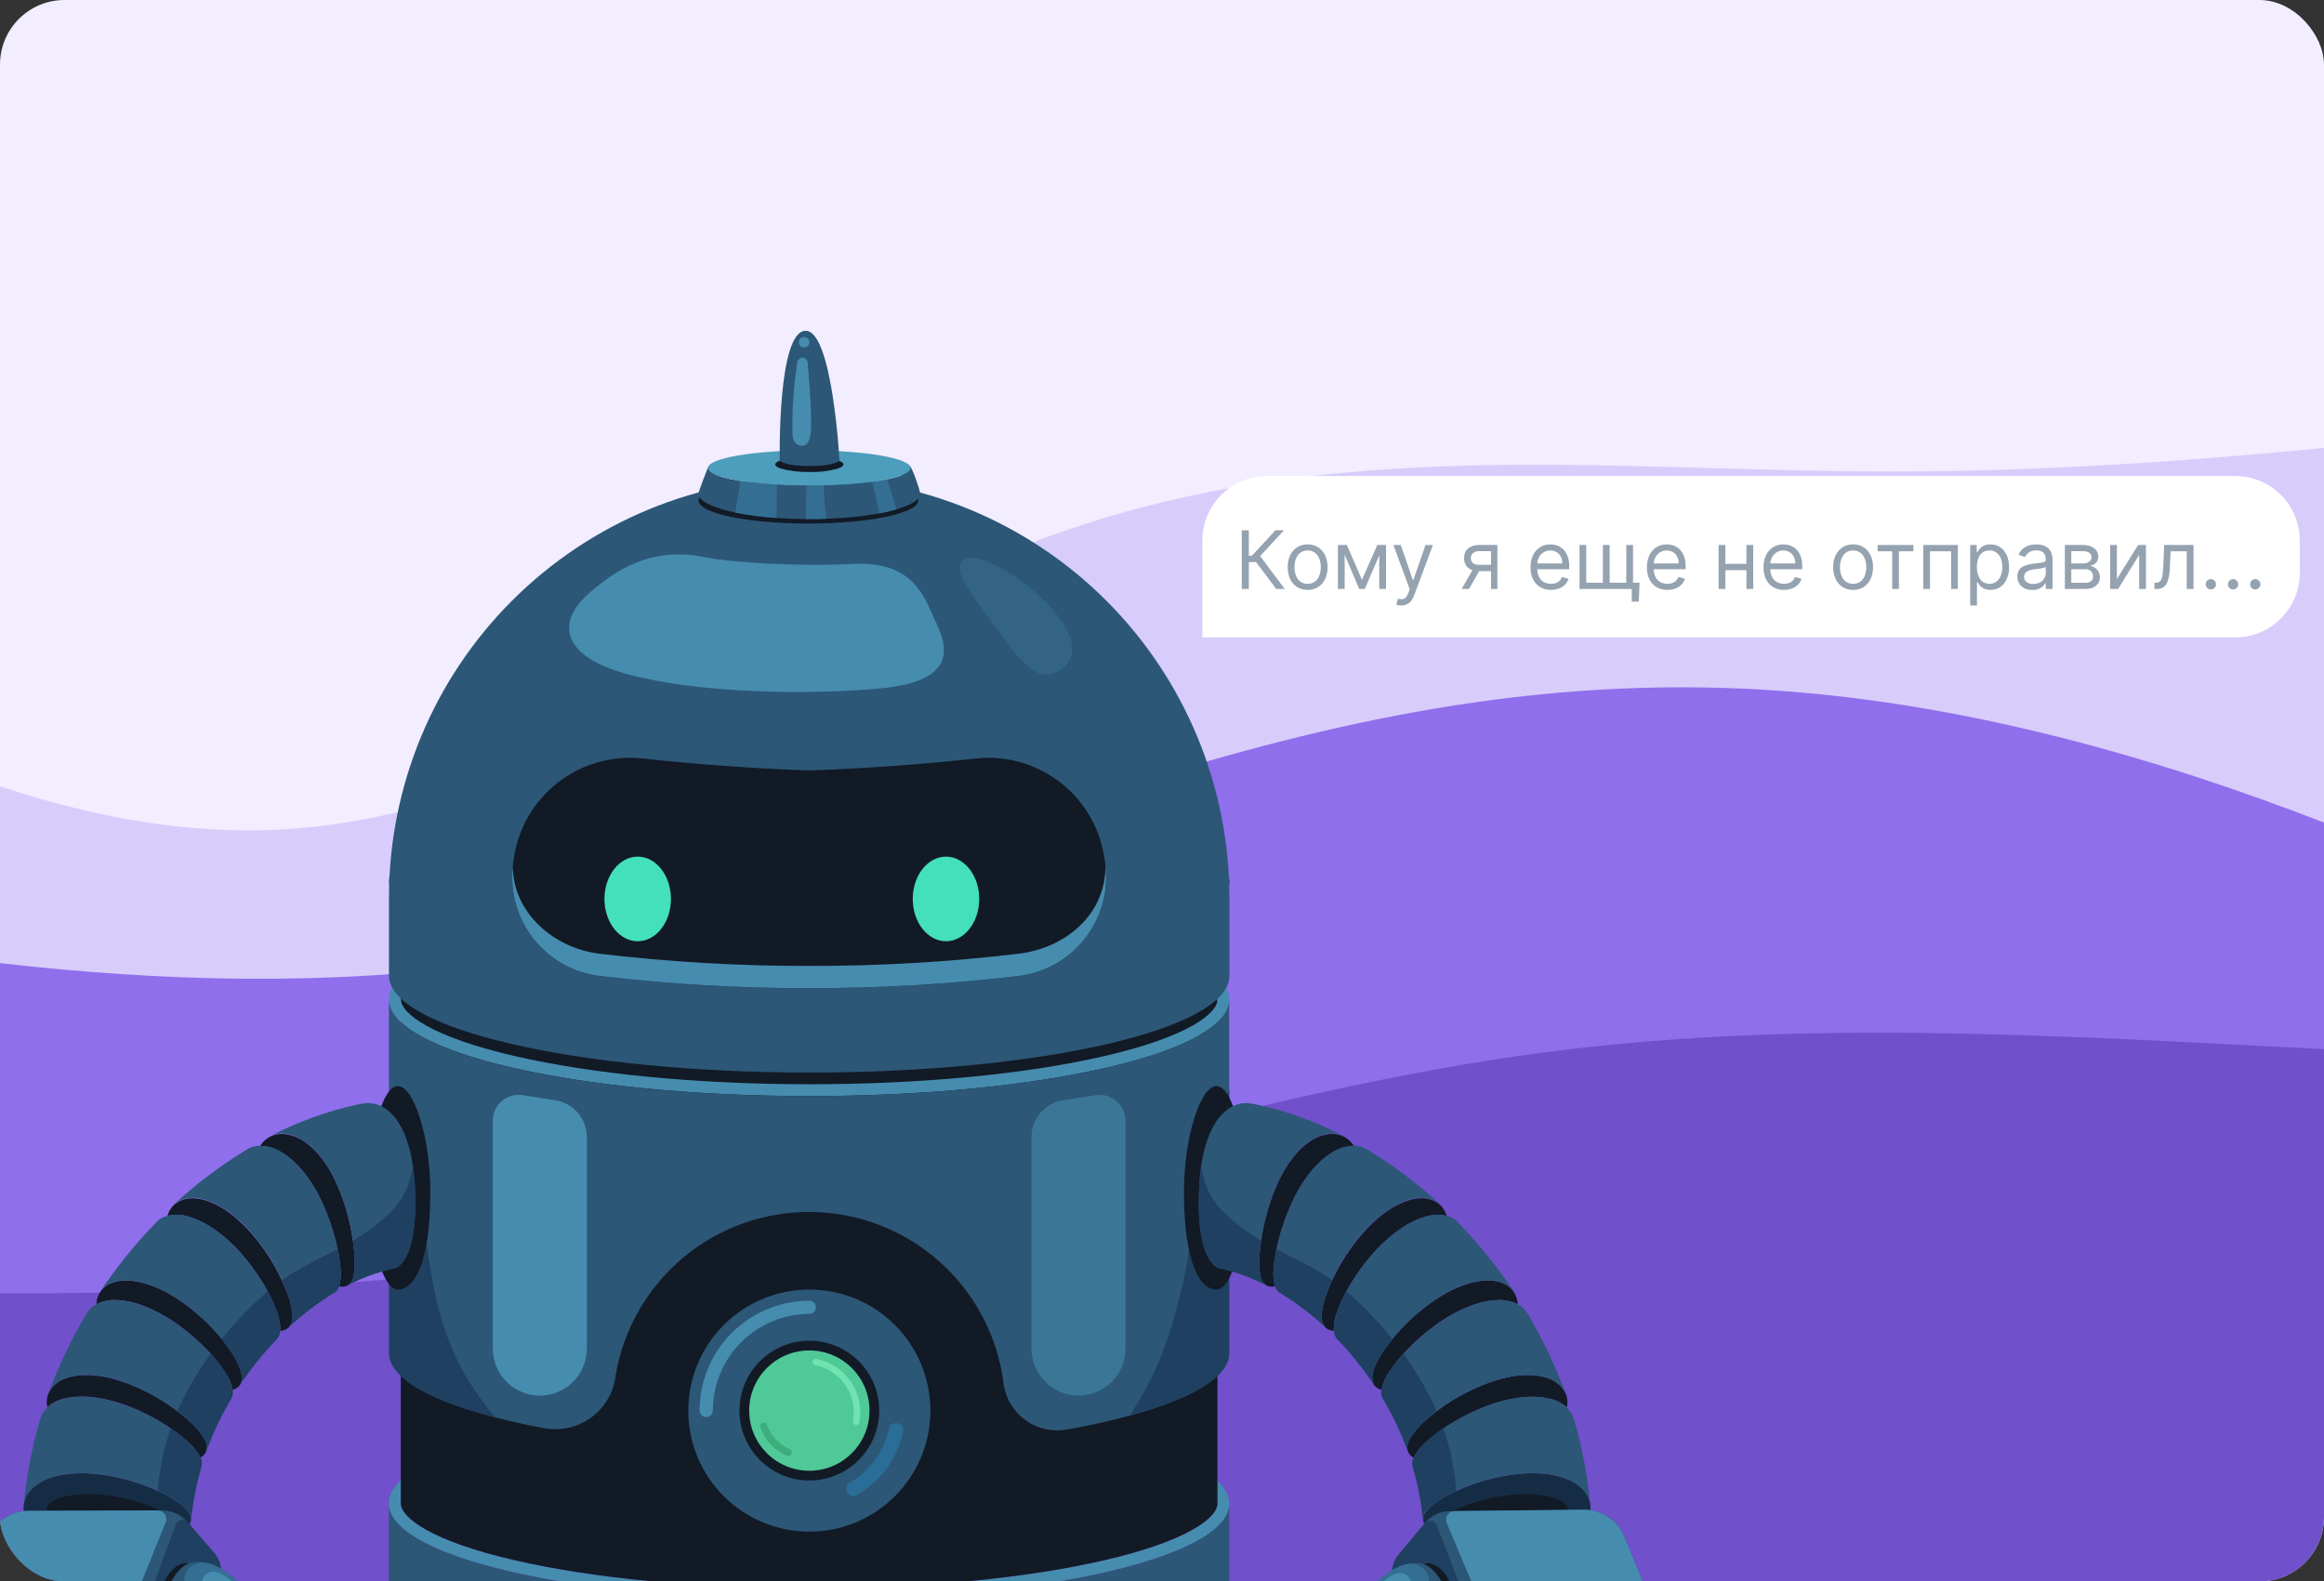 <svg width="288" height="196" viewBox="0 0 288 196" fill="none" xmlns="http://www.w3.org/2000/svg">
<rect x="0" y="0" width="288" height="196" fill="#333333" stroke="none"/>
<g clip-path="url(#clip0)">
<rect width="288" height="196" rx="8" fill="#F2EDFF"/>
<path fill-rule="evenodd" clip-rule="evenodd" d="M-64 62.667L-47.417 73.222C-30.833 83.778 2.333 104.889 35.5 102.778C68.667 100.667 101.833 75.333 135 64.778C168.167 54.222 201.333 58.444 234.5 58.444C267.667 58.444 300.833 54.222 317.417 52.111L334 50V126H317.417C300.833 126 267.667 126 234.5 126C201.333 126 168.167 126 135 126C101.833 126 68.667 126 35.5 126C2.333 126 -30.833 126 -47.417 126H-64V62.667Z" fill="#D8CCFB"/>
<path fill-rule="evenodd" clip-rule="evenodd" d="M-50.294 122.629L-44.577 112.593C-10.682 118.129 29.987 126.572 75.66 116.909C121.333 107.246 165.491 80.292 224.643 85.96C272.846 90.579 318.021 114.847 341.582 127.196L365.154 139.811L366.119 162.719L343.12 163.688C320.12 164.657 274.122 166.595 228.123 168.534C182.124 170.472 136.126 172.41 90.127 174.349C44.128 176.287 -1.871 178.225 -24.87 179.194L-47.869 180.164L-50.294 122.629Z" fill="#8F6FEC"/>
<path fill-rule="evenodd" clip-rule="evenodd" d="M-22 160.319H-4.25C13.5 160.319 49 160.319 84.5 154.038C120 147.758 155.5 135.198 191 130.488C226.5 125.778 262 128.918 297.5 130.488C333 132.058 368.5 132.058 386.25 132.058H404V198H386.25C368.5 198 333 198 297.5 198C262 198 226.5 198 191 198C155.5 198 120 198 84.5 198C49 198 13.5 198 -4.25 198H-22V160.319Z" fill="#7050CB"/>
<path d="M137.127 194.825C127.7 197 114.658 198.347 100.246 198.343C85.834 198.338 72.797 196.963 63.369 194.797C53.942 192.631 48.194 189.628 48.194 186.317V206.726C48.194 213.358 71.5 218.743 100.26 218.752C129.02 218.761 152.335 213.39 152.339 206.758V186.35C152.326 189.661 146.518 192.65 137.127 194.825Z" fill="#2C5777"/>
<path d="M150.859 183.512V186.35C150.859 188.106 147.18 191.008 136.745 193.404C127.015 195.643 114.056 196.876 100.255 196.871C86.454 196.867 73.491 195.625 63.765 193.381C53.431 190.994 49.716 188.12 49.656 186.363C49.656 186.363 49.656 186.331 49.656 186.317C49.656 186.304 49.656 186.29 49.656 186.271V183.475C48.695 184.395 48.184 185.315 48.184 186.317C48.184 187.32 48.695 188.249 49.656 189.159C53.795 193.073 66.211 196.237 82.362 197.607C87.94 198.067 93.969 198.338 100.25 198.343C106.532 198.347 112.566 198.09 118.144 197.621C134.322 196.241 146.743 193.1 150.859 189.192C151.82 188.272 152.33 187.329 152.33 186.35C152.33 185.37 151.815 184.423 150.859 183.512Z" fill="#468CAF"/>
<path d="M100.292 74.147C72.346 74.147 49.679 96.786 49.67 124.24V182.983V186.363C49.73 188.12 53.445 190.994 63.778 193.381C73.505 195.625 86.464 196.867 100.269 196.871C114.074 196.876 127.028 195.643 136.759 193.404C147.175 191.008 150.872 188.106 150.872 186.35V183.02V124.272C150.872 96.819 128.233 74.147 100.287 74.147H100.292Z" fill="#121A26"/>
<path d="M100.278 113.309C114.074 113.309 127.038 114.555 136.768 116.8C147.18 119.205 150.877 122.106 150.877 123.863C150.877 125.62 147.198 128.517 136.764 130.917C127.028 133.157 114.069 134.389 100.269 134.385C86.468 134.38 73.509 133.139 63.779 130.89C53.363 128.485 49.67 125.583 49.67 123.831C49.67 122.079 53.349 119.172 63.783 116.777C73.514 114.537 86.473 113.305 100.278 113.309ZM100.278 111.838C71.518 111.838 48.203 117.195 48.198 123.831C48.194 130.467 71.509 135.843 100.269 135.852C129.029 135.861 152.344 130.494 152.349 123.863C152.353 117.232 129.038 111.847 100.278 111.838Z" fill="#468CAF"/>
<path d="M100.283 98.709C114.079 98.709 127.042 99.955 136.773 102.199C147.184 104.604 150.882 107.506 150.882 109.262C150.882 111.019 147.203 113.916 136.768 116.317C127.038 118.556 114.074 119.789 100.273 119.784C86.473 119.78 73.514 118.538 63.783 116.294C53.367 113.889 49.674 110.982 49.674 109.23C49.674 107.478 53.353 104.576 63.788 102.176C73.518 99.936 86.478 98.704 100.283 98.709ZM100.283 97.237C71.523 97.237 48.208 102.599 48.203 109.23C48.198 115.862 71.513 121.242 100.273 121.256C129.033 121.269 152.349 115.894 152.353 109.262C152.358 102.631 129.043 97.246 100.283 97.237Z" fill="#2A6D96"/>
<path d="M100.292 59.197C86.481 59.193 73.235 64.675 63.467 74.438C53.698 84.2 48.208 97.443 48.203 111.254V120.911C48.203 127.542 71.513 132.927 100.273 132.936C129.033 132.945 152.349 127.579 152.353 120.948V111.29C152.356 104.451 151.011 97.679 148.396 91.36C145.781 85.04 141.946 79.298 137.112 74.461C132.278 69.623 126.538 65.786 120.22 63.167C113.902 60.548 107.131 59.199 100.292 59.197Z" fill="#2C5777"/>
<path d="M100.172 64.89C107.69 64.89 113.784 63.616 113.784 62.043C113.784 60.471 107.69 59.197 100.172 59.197C92.654 59.197 86.56 60.471 86.56 62.043C86.56 63.616 92.654 64.89 100.172 64.89Z" fill="#121A26"/>
<path d="M110.924 59.174C108.698 59.785 104.771 60.19 100.296 60.19C95.822 60.19 91.89 59.781 89.664 59.165C88.492 58.857 87.756 58.277 87.756 57.886C87.756 57.886 86.56 60.88 86.56 61.17C86.56 62.917 92.709 64.338 100.292 64.338C107.875 64.338 114.023 62.926 114.023 61.179C114.023 60.719 113.044 58.011 112.782 57.781C112.596 58.137 112.333 58.447 112.011 58.688C111.69 58.93 111.318 59.096 110.924 59.174Z" fill="#2C5777"/>
<path d="M96.282 60.071C94.585 59.969 93.063 59.813 91.761 59.611C91.559 60.917 91.343 62.227 91.118 63.529C92.804 63.864 94.511 64.088 96.227 64.2C96.24 63.805 96.263 61.055 96.282 60.071Z" fill="#346F93"/>
<path d="M102.081 60.167C101.501 60.167 100.917 60.19 100.319 60.19H99.956C99.915 61.303 99.85 64.062 99.832 64.329H100.315C101.028 64.329 101.731 64.329 102.416 64.297C102.205 62.935 102.127 61.547 102.081 60.167Z" fill="#346F93"/>
<path d="M109.958 59.404C109.393 59.519 108.758 59.629 108.068 59.721C108.431 61.009 108.707 62.315 108.956 63.635C109.683 63.501 110.402 63.33 111.112 63.124C110.717 61.887 110.326 60.668 109.958 59.404Z" fill="#346F93"/>
<path d="M100.296 55.826C93.362 55.826 87.737 56.796 87.737 58.001C87.737 58.429 88.446 58.829 89.664 59.165C91.89 59.781 95.817 60.19 100.296 60.19C104.776 60.19 108.707 59.804 110.924 59.174C111.954 58.88 112.855 58.438 112.855 58.01C112.855 56.806 107.231 55.826 100.296 55.826Z" fill="#4D9DBC"/>
<path d="M100.296 56.645C97.96 56.645 96.066 57.063 96.066 57.564C96.066 57.744 96.305 57.914 96.719 58.061C97.883 58.383 99.089 58.53 100.296 58.498C101.504 58.537 102.711 58.39 103.874 58.061C104.219 57.937 104.523 57.748 104.523 57.564C104.523 57.063 102.633 56.645 100.296 56.645Z" fill="#121A26"/>
<path d="M152.353 109.161L152.298 108.968C152.298 109.166 152.298 109.364 152.321 109.557C152.341 109.426 152.352 109.294 152.353 109.161Z" fill="#121A26"/>
<path d="M136.975 107.198L136.906 106.65C136.432 102.867 134.489 99.421 131.497 97.057C128.504 94.693 124.703 93.6 120.912 94.013C115.201 94.629 108.105 95.223 100.273 95.494C92.456 95.223 85.341 94.629 79.63 94.013C75.839 93.601 72.037 94.696 69.045 97.06C66.053 99.425 64.111 102.871 63.636 106.655L63.567 107.202C63.366 108.811 63.484 110.444 63.914 112.008C64.345 113.571 65.08 115.034 66.077 116.313C67.074 117.592 68.314 118.662 69.725 119.461C71.136 120.26 72.691 120.773 74.3 120.971C82.92 121.994 91.593 122.5 100.273 122.484C108.952 122.5 117.624 121.994 126.242 120.971C127.852 120.774 129.408 120.261 130.82 119.462C132.231 118.663 133.471 117.592 134.468 116.313C135.466 115.033 136.2 113.569 136.631 112.005C137.061 110.441 137.178 108.807 136.975 107.198Z" fill="#121A26"/>
<path d="M126.242 118.207C117.624 119.233 108.952 119.738 100.273 119.72C91.593 119.738 82.92 119.233 74.3 118.207C68.524 117.503 63.553 113.047 63.553 107.363C63.191 110.589 64.117 113.828 66.129 116.375C68.142 118.922 71.078 120.572 74.3 120.966C82.92 121.99 91.593 122.495 100.273 122.479C108.952 122.495 117.624 121.99 126.242 120.966C129.465 120.573 132.403 118.924 134.416 116.376C136.429 113.829 137.356 110.59 136.994 107.363C136.994 113.388 132.022 117.503 126.242 118.207Z" fill="#468CAF"/>
<path d="M100.269 135.852C71.509 135.852 48.198 130.462 48.198 123.831V167.693C48.198 171.45 55.68 174.807 67.393 177.01H67.476C68.471 177.193 69.493 177.174 70.48 176.952C71.468 176.731 72.4 176.312 73.222 175.721C74.043 175.13 74.736 174.379 75.26 173.513C75.784 172.647 76.127 171.684 76.269 170.682C76.269 170.659 76.269 170.641 76.269 170.622C77.203 164.866 80.177 159.637 84.647 155.891C89.117 152.145 94.785 150.131 100.616 150.217C106.447 150.303 112.054 152.483 116.411 156.359C120.769 160.235 123.587 165.549 124.352 171.33V171.363C124.456 172.263 124.741 173.133 125.192 173.92C125.642 174.707 126.247 175.394 126.971 175.94C127.695 176.485 128.522 176.878 129.402 177.095C130.282 177.311 131.197 177.346 132.092 177.198C132.473 177.134 132.823 177.074 133.131 177.014C144.844 174.816 152.33 171.468 152.33 167.711V123.845C152.344 130.494 129.029 135.861 100.269 135.852Z" fill="#2C5777"/>
<path d="M55.634 166.208C53.611 161.177 53.183 155.663 52.24 150.361C51.882 148.328 51.468 146.3 50.953 144.3C50.659 143.155 50.332 142 49.959 140.892C49.808 140.432 49.647 139.972 49.5 139.512L49.306 139.025C49.146 138.671 48.888 138.105 48.796 137.926C48.617 137.572 48.424 137.227 48.23 136.887V167.698C48.23 170.765 53.22 173.566 61.429 175.69C58.951 172.897 56.989 169.687 55.634 166.208Z" fill="#1F4060"/>
<path d="M151.884 136.022C151.847 136.105 151.797 136.197 151.746 136.293C151.401 137.213 151.047 138.091 150.716 138.997C149.665 141.879 148.884 144.851 148.384 147.877C148.302 148.374 148.233 148.871 148.155 149.372C148.155 149.436 148.154 149.491 148.127 149.533C148.041 150.22 147.949 150.905 147.851 151.588C147.725 152.508 147.59 153.428 147.446 154.348C146.882 158.346 145.938 162.282 144.627 166.102C143.488 169.405 141.933 172.549 140.001 175.46C147.69 173.372 152.33 170.668 152.33 167.711V135.061C152.206 135.406 152.031 135.709 151.884 136.022Z" fill="#1F4060"/>
<path opacity="0.57" d="M135.766 135.737C136.228 135.665 136.701 135.694 137.151 135.823C137.601 135.952 138.017 136.178 138.371 136.484C138.724 136.791 139.007 137.171 139.199 137.597C139.391 138.024 139.487 138.488 139.482 138.956V167.155C139.477 168.699 138.861 170.179 137.768 171.271C136.675 172.363 135.195 172.978 133.65 172.981C132.107 172.976 130.628 172.361 129.536 171.269C128.444 170.178 127.829 168.699 127.824 167.155V140.943C127.819 139.835 128.214 138.762 128.936 137.923C129.659 137.083 130.66 136.532 131.756 136.371L135.766 135.737Z" fill="#468CAF"/>
<path d="M64.781 135.737C64.319 135.665 63.846 135.694 63.396 135.823C62.946 135.952 62.53 136.178 62.176 136.484C61.823 136.791 61.54 137.171 61.348 137.597C61.156 138.024 61.06 138.488 61.065 138.956V167.155C61.07 168.699 61.686 170.179 62.779 171.271C63.871 172.363 65.352 172.978 66.896 172.981C68.441 172.978 69.921 172.363 71.014 171.271C72.106 170.179 72.723 168.699 72.727 167.155V140.943C72.728 139.834 72.33 138.763 71.606 137.923C70.883 137.083 69.882 136.531 68.787 136.367L64.781 135.737Z" fill="#468CAF"/>
<path d="M100.296 189.835C108.581 189.835 115.297 183.119 115.297 174.835C115.297 166.55 108.581 159.834 100.296 159.834C92.012 159.834 85.296 166.55 85.296 174.835C85.296 183.119 92.012 189.835 100.296 189.835Z" fill="#2C5777"/>
<path d="M105.76 185.434C105.602 185.431 105.447 185.387 105.311 185.306C105.175 185.226 105.062 185.112 104.983 184.975C104.923 184.873 104.885 184.76 104.87 184.643C104.854 184.526 104.862 184.408 104.893 184.294C104.924 184.18 104.977 184.074 105.049 183.981C105.121 183.887 105.211 183.809 105.314 183.751C106.566 183.028 107.65 182.045 108.492 180.869C109.334 179.693 109.916 178.35 110.197 176.932C110.282 176.74 110.429 176.583 110.614 176.486C110.8 176.39 111.013 176.359 111.218 176.4C111.423 176.441 111.609 176.55 111.743 176.71C111.878 176.871 111.954 177.072 111.959 177.281C111.626 178.95 110.942 180.529 109.95 181.912C108.959 183.295 107.684 184.45 106.21 185.301C106.075 185.385 105.919 185.431 105.76 185.434Z" fill="#2A6D96"/>
<path d="M87.508 175.635C87.292 175.635 87.085 175.549 86.932 175.396C86.779 175.244 86.694 175.037 86.694 174.821C86.697 171.214 88.132 167.756 90.682 165.206C93.232 162.656 96.69 161.222 100.297 161.218C100.512 161.218 100.719 161.304 100.872 161.456C101.025 161.609 101.11 161.816 101.11 162.032C101.11 162.248 101.025 162.455 100.872 162.608C100.719 162.76 100.512 162.846 100.297 162.846C97.128 162.854 94.092 164.117 91.851 166.357C89.611 168.598 88.349 171.634 88.34 174.802C88.343 174.912 88.323 175.022 88.282 175.124C88.241 175.226 88.18 175.319 88.102 175.397C88.024 175.474 87.931 175.536 87.829 175.577C87.727 175.618 87.618 175.637 87.508 175.635Z" fill="#468CAF"/>
<path d="M100.297 183.494C105.079 183.494 108.956 179.617 108.956 174.835C108.956 170.052 105.079 166.175 100.297 166.175C95.514 166.175 91.637 170.052 91.637 174.835C91.637 179.617 95.514 183.494 100.297 183.494Z" fill="#121A26"/>
<path d="M100.296 182.289C104.413 182.289 107.751 178.952 107.751 174.835C107.751 170.718 104.413 167.38 100.296 167.38C96.18 167.38 92.842 170.718 92.842 174.835C92.842 178.952 96.18 182.289 100.296 182.289Z" fill="#4FC997"/>
<path d="M99.846 41C96.319 41 96.627 57.095 96.627 57.095C96.627 57.095 97.225 57.762 100.269 57.762C103.313 57.762 104.035 57.127 104.035 57.127C104.035 57.127 103.171 41 99.846 41Z" fill="#2C5777"/>
<path d="M94.212 176.674C94.229 176.598 94.265 176.527 94.316 176.468C94.368 176.409 94.433 176.365 94.507 176.338C94.618 176.304 94.739 176.313 94.844 176.364C94.949 176.416 95.031 176.505 95.072 176.614C95.305 177.292 95.68 177.912 96.171 178.433C96.663 178.954 97.26 179.364 97.924 179.636C98.007 179.696 98.068 179.782 98.096 179.881C98.124 179.98 98.119 180.086 98.08 180.181C98.042 180.276 97.972 180.356 97.883 180.407C97.793 180.458 97.69 180.478 97.588 180.463C96.808 180.142 96.105 179.659 95.526 179.045C94.947 178.432 94.506 177.702 94.231 176.904C94.205 176.83 94.199 176.751 94.212 176.674Z" fill="#3DAD7D"/>
<path d="M100.701 168.737C100.723 168.635 100.783 168.546 100.868 168.487C100.954 168.428 101.058 168.404 101.161 168.419C102.915 168.764 104.461 169.791 105.459 171.273C106.457 172.756 106.827 174.574 106.486 176.329C106.458 176.426 106.394 176.509 106.308 176.562C106.221 176.615 106.118 176.633 106.019 176.613C105.92 176.594 105.831 176.538 105.771 176.456C105.712 176.374 105.684 176.273 105.695 176.173C105.994 174.628 105.668 173.027 104.788 171.722C103.909 170.417 102.549 169.514 101.005 169.21C100.902 169.186 100.814 169.123 100.757 169.035C100.7 168.947 100.68 168.84 100.701 168.737Z" fill="#71E2B1"/>
<path d="M79.026 116.662C81.302 116.662 83.146 114.314 83.146 111.418C83.146 108.522 81.302 106.174 79.026 106.174C76.751 106.174 74.906 108.522 74.906 111.418C74.906 114.314 76.751 116.662 79.026 116.662Z" fill="#43E0BB"/>
<path d="M117.232 116.662C119.507 116.662 121.352 114.314 121.352 111.418C121.352 108.522 119.507 106.174 117.232 106.174C114.956 106.174 113.111 108.522 113.111 111.418C113.111 114.314 114.956 116.662 117.232 116.662Z" fill="#43E0BB"/>
<path d="M154.193 147.224C154.193 154.187 152.643 159.834 150.73 159.834C148.817 159.834 146.72 156.771 146.72 147.771C146.72 140.809 148.817 134.615 150.73 134.615C152.643 134.615 154.193 140.262 154.193 147.224Z" fill="#121A26"/>
<path d="M45.858 147.224C45.858 154.187 47.407 159.834 49.32 159.834C51.233 159.834 53.33 156.771 53.33 147.771C53.33 140.809 51.233 134.615 49.32 134.615C47.407 134.615 45.858 140.262 45.858 147.224Z" fill="#121A26"/>
<path d="M99.322 55.256C98.705 55.256 98.259 54.736 98.204 53.83C98.146 50.918 98.335 48.006 98.77 45.125C98.758 44.93 98.82 44.738 98.945 44.587C99.07 44.437 99.247 44.34 99.441 44.316C99.632 44.34 99.807 44.435 99.93 44.583C100.054 44.73 100.118 44.919 100.108 45.111C100.108 45.111 100.733 52.009 100.444 53.849C100.333 54.778 99.956 55.256 99.322 55.256Z" fill="#468CAF"/>
<path d="M99.644 43.069C100.004 43.069 100.297 42.777 100.297 42.416C100.297 42.056 100.004 41.763 99.644 41.763C99.283 41.763 98.99 42.056 98.99 42.416C98.99 42.777 99.283 43.069 99.644 43.069Z" fill="#468CAF"/>
<path d="M87.365 69.061C80.26 67.599 75.772 71.163 73.146 73.393C68.869 77.026 69.375 81.399 78.099 83.653C89.043 86.481 104.771 85.869 109.99 85.225C119.864 84.02 116.723 78.787 115.546 76.161C114.29 73.365 112.667 69.512 105.617 69.893C99.322 70.238 90.621 69.737 87.365 69.061Z" fill="#468CAF"/>
<g opacity="0.5">
<path opacity="0.5" d="M119.68 69.236C122.959 67.884 137.711 79.114 131.268 83.11C128.15 85.046 125.846 80.925 123.096 77.306C119.744 72.892 117.753 70.036 119.68 69.236Z" fill="#468CAF"/>
</g>
<path d="M186.093 182.993C188.908 182.432 191.552 182.455 193.571 183.094C195.59 183.733 196.919 184.979 197.089 186.524C197.259 188.07 196.132 189.55 194.233 190.53C192.334 191.509 189.763 192.006 186.875 191.951C184.376 191.908 181.896 191.496 179.517 190.728C177.65 190.075 176.409 189.307 176.358 188.378C176.308 187.449 177.333 186.469 179.048 185.49C181.259 184.31 183.634 183.469 186.093 182.993Z" fill="#152D44"/>
<path d="M186.489 185.384C188.283 185.089 190.116 185.114 191.902 185.458C193.313 185.793 194.279 186.432 194.316 187.237C194.353 188.042 193.566 188.828 192.228 189.38C190.512 190 188.7 190.312 186.875 190.3C185.07 190.35 183.266 190.176 181.504 189.78C180.124 189.44 179.205 188.994 179.205 188.438C179.205 187.881 179.931 187.297 181.26 186.741C182.941 186.075 184.697 185.619 186.489 185.384Z" fill="#121A26"/>
<path d="M190.922 170.576C190.683 170.53 190.435 170.498 190.182 170.47C189.929 170.443 189.662 170.434 189.395 170.434C189.129 170.434 188.848 170.434 188.563 170.461C188.125 170.491 187.689 170.545 187.257 170.622C186.797 170.705 186.337 170.806 185.877 170.935L185.417 171.073C184.945 171.214 184.467 171.379 183.983 171.569C183.661 171.698 183.339 171.832 183.012 171.974L182.525 172.2C180.259 173.252 178.17 174.648 176.331 176.338C175.707 176.905 175.171 177.56 174.739 178.284C174.579 178.51 174.472 178.77 174.425 179.044C174.378 179.317 174.393 179.598 174.468 179.865C174.605 180.22 174.865 180.513 175.199 180.693C175.543 180.016 176.011 179.409 176.579 178.904L176.993 178.518C177.423 178.137 177.873 177.777 178.34 177.442C178.662 177.207 179.007 176.982 179.366 176.738C180.703 175.873 182.118 175.135 183.592 174.531C185.058 173.914 186.595 173.481 188.167 173.243C188.6 173.184 189.018 173.147 189.423 173.128C190.019 173.103 190.616 173.128 191.207 173.202C191.414 173.23 191.617 173.262 191.81 173.303C192.687 173.46 193.505 173.851 194.178 174.434C194.29 173.9 194.256 173.346 194.081 172.829C193.594 171.661 192.486 170.857 190.922 170.576Z" fill="#121A26"/>
<path d="M195.144 176.242L195.01 175.782C194.845 175.26 194.541 174.793 194.132 174.43C193.459 173.846 192.641 173.455 191.764 173.299C191.571 173.257 191.368 173.225 191.161 173.197C190.57 173.123 189.973 173.099 189.377 173.124C188.972 173.124 188.554 173.179 188.122 173.239C186.549 173.477 185.012 173.909 183.546 174.526C182.072 175.13 180.657 175.869 179.32 176.734C178.961 176.964 178.616 177.194 178.294 177.437C177.827 177.773 177.377 178.132 176.947 178.513L176.533 178.9C175.965 179.404 175.497 180.011 175.153 180.689C174.995 181.021 174.96 181.4 175.057 181.756L175.135 182.05C175.739 184.114 176.142 186.231 176.34 188.373C176.225 187.453 177.315 186.465 179.03 185.485C181.239 184.306 183.612 183.464 186.071 182.988C188.885 182.427 191.529 182.45 193.548 183.089C195.567 183.728 196.896 184.975 197.066 186.52C196.756 183.04 196.112 179.598 195.144 176.242Z" fill="#2C5776"/>
<path d="M184.089 158.716C183.842 158.726 183.597 158.749 183.353 158.785C183.1 158.822 182.847 158.868 182.58 158.932C182.313 158.997 182.051 159.07 181.78 159.158C181.371 159.291 180.957 159.448 180.538 159.618C180.12 159.788 179.697 160.009 179.269 160.243L178.846 160.487C178.418 160.735 177.991 161.007 177.568 161.301C177.282 161.499 177.002 161.705 176.717 161.922L176.298 162.253C174.333 163.803 172.626 165.655 171.24 167.739C170.145 169.45 169.745 170.82 170.274 171.648C170.502 171.952 170.826 172.169 171.194 172.264C171.343 171.519 171.638 170.811 172.063 170.181C172.16 170.024 172.265 169.868 172.376 169.721C172.675 169.261 173.033 168.801 173.429 168.341C173.686 168.035 173.962 167.728 174.257 167.422C175.347 166.267 176.544 165.217 177.83 164.285C179.109 163.341 180.499 162.557 181.969 161.949C182.373 161.788 182.773 161.65 183.164 161.535C183.733 161.365 184.317 161.246 184.907 161.181C185.109 161.181 185.312 161.144 185.509 161.135C186.396 161.079 187.282 161.255 188.08 161.646C188.061 161.109 187.894 160.589 187.597 160.142C186.953 159.112 185.648 158.643 184.089 158.716Z" fill="#121A26"/>
<path d="M189.497 163.14L189.253 162.736C188.971 162.28 188.575 161.906 188.103 161.65C187.305 161.26 186.419 161.084 185.533 161.14C185.335 161.14 185.132 161.163 184.93 161.186C184.34 161.251 183.756 161.369 183.187 161.54C182.796 161.655 182.396 161.793 181.992 161.954C180.522 162.561 179.132 163.346 177.853 164.29C176.567 165.222 175.37 166.272 174.28 167.426C173.973 167.733 173.697 168.039 173.452 168.346C173.056 168.806 172.698 169.266 172.399 169.726C172.288 169.891 172.183 170.047 172.086 170.185C171.662 170.816 171.366 171.524 171.217 172.269C171.139 172.638 171.198 173.024 171.382 173.354L171.543 173.621C172.708 175.609 173.689 177.699 174.473 179.866C174.397 179.598 174.383 179.318 174.43 179.044C174.477 178.77 174.584 178.511 174.744 178.284C175.176 177.561 175.712 176.905 176.335 176.338C178.175 174.648 180.264 173.252 182.53 172.2L183.017 171.974C183.344 171.832 183.666 171.698 183.987 171.57C184.472 171.383 184.95 171.217 185.422 171.073L185.882 170.935C186.342 170.806 186.802 170.705 187.262 170.622C187.694 170.545 188.13 170.491 188.568 170.461C188.853 170.438 189.129 170.429 189.4 170.434C189.671 170.438 189.933 170.434 190.186 170.471C190.439 170.507 190.688 170.53 190.927 170.576C192.49 170.866 193.589 171.671 194.04 172.825C192.824 169.465 191.303 166.223 189.497 163.14Z" fill="#2C5776"/>
<path d="M174.657 148.746C174.427 148.815 174.197 148.894 173.953 148.99C173.709 149.087 173.493 149.193 173.236 149.312C172.978 149.432 172.753 149.565 172.509 149.712C172.133 149.941 171.769 150.19 171.419 150.457C171.051 150.738 170.688 151.041 170.329 151.377L169.975 151.713C169.621 152.053 169.267 152.421 168.927 152.812C168.697 153.069 168.467 153.336 168.251 153.616L167.92 154.035C166.39 156.012 165.174 158.213 164.314 160.56C164.017 161.35 163.838 162.179 163.785 163.021C163.747 163.297 163.771 163.578 163.855 163.844C163.94 164.11 164.082 164.353 164.273 164.557C164.555 164.803 164.915 164.942 165.289 164.948C165.269 164.19 165.396 163.436 165.662 162.726C165.721 162.556 165.786 162.377 165.855 162.193C166.061 161.657 166.296 161.132 166.558 160.62C166.738 160.262 166.935 159.894 167.152 159.521C167.95 158.143 168.874 156.84 169.911 155.631C170.938 154.418 172.11 153.337 173.401 152.412C173.757 152.163 174.111 151.938 174.463 151.736C174.981 151.439 175.522 151.187 176.082 150.981C176.275 150.912 176.473 150.853 176.662 150.797C177.509 150.537 178.411 150.507 179.274 150.71C179.134 150.184 178.852 149.707 178.46 149.331C177.531 148.503 176.183 148.3 174.657 148.746Z" fill="#121A26"/>
<path d="M180.971 151.823L180.667 151.501V151.478C180.291 151.091 179.813 150.818 179.288 150.692C178.425 150.489 177.523 150.519 176.676 150.779C176.487 150.834 176.289 150.894 176.096 150.963C175.536 151.168 174.995 151.421 174.477 151.717C174.125 151.92 173.771 152.145 173.415 152.393C172.124 153.319 170.952 154.4 169.925 155.612C168.888 156.822 167.964 158.124 167.166 159.503C166.949 159.875 166.752 160.243 166.572 160.602C166.31 161.113 166.075 161.638 165.869 162.175C165.8 162.358 165.735 162.538 165.676 162.708C165.41 163.417 165.283 164.172 165.303 164.929C165.321 165.305 165.467 165.664 165.717 165.945L165.915 166.157C167.53 167.853 168.994 169.685 170.293 171.634C169.764 170.806 170.164 169.436 171.258 167.725C172.644 165.641 174.352 163.789 176.317 162.239L176.735 161.908C177.021 161.692 177.301 161.485 177.586 161.287C178.009 160.993 178.437 160.721 178.865 160.473L179.288 160.229C179.715 159.995 180.138 159.769 180.557 159.604C180.975 159.438 181.389 159.264 181.799 159.144C182.07 159.057 182.337 158.983 182.599 158.919C182.861 158.854 183.118 158.808 183.371 158.772C183.615 158.736 183.861 158.712 184.107 158.703C185.666 158.629 186.972 159.098 187.634 160.124C185.659 157.168 183.429 154.391 180.971 151.823Z" fill="#2C5776"/>
<path d="M162.627 141.278C162.411 141.409 162.202 141.55 162.001 141.701C161.794 141.858 161.592 142.028 161.39 142.207C161.187 142.387 160.994 142.584 160.801 142.8C160.497 143.128 160.213 143.474 159.95 143.835C159.679 144.203 159.421 144.598 159.173 145.017C159.095 145.159 159.012 145.302 158.929 145.445C158.69 145.877 158.469 146.332 158.253 146.824C158.111 147.142 157.977 147.463 157.849 147.795C157.784 147.96 157.72 148.126 157.66 148.296C156.805 150.638 156.274 153.085 156.083 155.571C156.006 156.396 156.04 157.228 156.184 158.045C156.208 158.307 156.291 158.561 156.428 158.785C156.566 159.01 156.753 159.201 156.975 159.342C157.295 159.49 157.657 159.518 157.996 159.42C157.809 158.701 157.756 157.955 157.839 157.217C157.839 157.038 157.867 156.849 157.89 156.656C157.948 156.132 158.04 155.566 158.166 154.959C158.246 154.57 158.338 154.165 158.442 153.745C158.834 152.206 159.36 150.704 160.015 149.257C160.656 147.796 161.485 146.425 162.479 145.178C162.745 144.857 163.028 144.55 163.326 144.258C163.748 143.832 164.21 143.447 164.705 143.109C164.872 142.99 165.046 142.882 165.225 142.782C165.996 142.308 166.881 142.052 167.786 142.042C167.495 141.558 167.079 141.163 166.581 140.897C165.996 140.609 165.34 140.495 164.691 140.57C163.96 140.655 163.256 140.897 162.627 141.278Z" fill="#121A26"/>
<path d="M169.791 142.699L169.442 142.483L169.373 142.437C168.894 142.146 168.342 141.997 167.782 142.005C166.877 142.016 165.991 142.271 165.22 142.745C165.041 142.845 164.868 142.954 164.701 143.072C164.205 143.41 163.743 143.795 163.321 144.221C163.023 144.513 162.741 144.82 162.475 145.141C161.48 146.388 160.652 147.76 160.01 149.22C159.356 150.667 158.83 152.169 158.437 153.708C158.333 154.128 158.241 154.533 158.161 154.922C158.039 155.536 157.947 156.101 157.885 156.619C157.862 156.812 157.844 157.001 157.835 157.18C157.751 157.918 157.804 158.665 157.991 159.383C158.091 159.726 158.305 160.025 158.598 160.229H158.64L158.851 160.363C160.785 161.565 162.6 162.951 164.268 164.501C164.078 164.298 163.935 164.054 163.851 163.789C163.766 163.523 163.743 163.242 163.781 162.965C163.834 162.124 164.012 161.294 164.31 160.505C165.17 158.158 166.386 155.957 167.915 153.98L168.246 153.561C168.467 153.281 168.706 153.014 168.922 152.756C169.262 152.366 169.616 151.998 169.971 151.657L170.325 151.322C170.683 150.99 171.047 150.687 171.415 150.402C171.765 150.135 172.129 149.886 172.504 149.657C172.748 149.51 172.964 149.376 173.231 149.257C173.498 149.137 173.691 149.027 173.948 148.935C174.206 148.843 174.408 148.76 174.652 148.691C176.179 148.231 177.526 148.438 178.441 149.261C175.778 146.798 172.881 144.6 169.791 142.699Z" fill="#2C5776"/>
<path d="M155.646 136.882L155.103 136.785C154.364 136.646 153.6 136.735 152.914 137.043C152.197 137.356 149.065 138.882 148.614 146.944C148.095 156.284 150.863 157.176 151.171 157.217L151.406 157.254C153.343 157.7 155.215 158.394 156.975 159.319C156.753 159.178 156.566 158.987 156.428 158.762C156.291 158.538 156.208 158.284 156.184 158.022C156.04 157.205 156.006 156.373 156.083 155.548C156.274 153.062 156.805 150.615 157.66 148.273C157.72 148.103 157.784 147.937 157.849 147.772C157.977 147.44 158.111 147.119 158.253 146.801C158.465 146.341 158.69 145.882 158.929 145.422C159.012 145.279 159.095 145.137 159.173 144.994C159.421 144.576 159.679 144.18 159.95 143.812C160.213 143.451 160.497 143.105 160.801 142.777C160.994 142.561 161.192 142.368 161.39 142.184C161.587 142 161.794 141.835 162.001 141.678C162.202 141.527 162.411 141.386 162.627 141.255C163.252 140.861 163.954 140.607 164.687 140.51C165.335 140.435 165.991 140.549 166.577 140.837C163.126 139.036 159.45 137.706 155.646 136.882Z" fill="#2C5776"/>
<path d="M179.853 180.477C179.588 179.31 179.256 178.158 178.86 177.028C178.667 177.162 178.474 177.295 178.294 177.428C177.827 177.764 177.377 178.123 176.947 178.504L176.533 178.891C175.965 179.395 175.497 180.002 175.153 180.68C174.994 181.012 174.96 181.391 175.057 181.746L175.135 182.041C175.739 184.105 176.142 186.222 176.34 188.364C176.225 187.444 177.315 186.455 179.03 185.476C179.467 185.237 179.95 185.016 180.469 184.763C180.349 183.324 180.143 181.892 179.853 180.477Z" fill="#1F4060"/>
<path d="M176.97 172.682C176.064 170.985 175.045 169.35 173.921 167.789C173.751 167.973 173.59 168.162 173.433 168.341C173.038 168.801 172.679 169.261 172.38 169.721C172.27 169.886 172.164 170.043 172.067 170.181C171.643 170.811 171.348 171.519 171.198 172.264C171.121 172.634 171.179 173.019 171.364 173.349L171.525 173.616C172.69 175.604 173.67 177.694 174.454 179.861C174.379 179.594 174.364 179.313 174.411 179.039C174.458 178.766 174.565 178.506 174.725 178.279C175.157 177.556 175.693 176.9 176.317 176.334C176.861 175.821 177.434 175.339 178.032 174.89C177.71 174.154 177.361 173.414 176.97 172.682Z" fill="#1F4060"/>
<path d="M172.55 165.978C170.834 163.833 168.928 161.846 166.857 160.041C166.752 160.234 166.65 160.427 166.558 160.616C166.296 161.127 166.061 161.652 165.855 162.188C165.786 162.372 165.721 162.552 165.662 162.722C165.396 163.431 165.269 164.185 165.289 164.943C165.307 165.319 165.453 165.678 165.703 165.959L165.901 166.171C167.516 167.866 168.98 169.699 170.279 171.648C169.75 170.82 170.15 169.45 171.244 167.739C171.648 167.129 172.084 166.541 172.55 165.978Z" fill="#1F4060"/>
<path d="M165.082 158.661C162.902 157.144 160.484 156.049 158.184 154.826C158.174 154.862 158.167 154.899 158.161 154.936C158.039 155.549 157.947 156.115 157.885 156.633C157.862 156.826 157.844 157.015 157.835 157.194C157.751 157.932 157.804 158.679 157.991 159.397C158.091 159.74 158.305 160.039 158.598 160.243H158.639L158.851 160.377C160.785 161.579 162.599 162.965 164.268 164.515C164.078 164.312 163.935 164.068 163.851 163.803C163.766 163.537 163.742 163.255 163.781 162.979C163.834 162.138 164.012 161.308 164.31 160.519C164.535 159.887 164.793 159.267 165.082 158.661Z" fill="#1F4060"/>
<path d="M156.184 158.022C156.04 157.205 156.006 156.373 156.083 155.548C156.119 154.996 156.188 154.398 156.28 153.768C155.499 153.312 154.745 152.812 154.022 152.269C151.654 150.485 149.511 148.737 148.853 144.53C148.748 145.265 148.665 146.061 148.614 146.944C148.095 156.284 150.863 157.176 151.171 157.217L151.406 157.254C153.343 157.7 155.215 158.394 156.975 159.319C156.752 159.178 156.565 158.987 156.428 158.762C156.291 158.538 156.207 158.284 156.184 158.022Z" fill="#1F4060"/>
<path d="M205.78 201.562L201.292 190.401C200.892 189.424 200.207 188.589 199.326 188.006C198.445 187.423 197.409 187.118 196.353 187.131L179.632 187.306C179.068 187.308 178.51 187.433 177.998 187.671C177.486 187.909 177.032 188.255 176.666 188.686L173.378 192.599C172.973 193.081 172.694 193.656 172.566 194.273C172.438 194.889 172.466 195.528 172.647 196.131L176.915 210.447C177.08 210.994 177.422 211.471 177.887 211.804C178.352 212.137 178.914 212.306 179.485 212.286L198.671 211.628C199.493 211.598 200.296 211.374 201.016 210.975C201.735 210.575 202.35 210.011 202.81 209.329L205.481 204.395C205.759 203.983 205.931 203.509 205.983 203.016C206.035 202.522 205.966 202.023 205.78 201.562Z" fill="#2C5777"/>
<path d="M178.041 189.049C179.421 192.493 181.964 199.401 182.976 202.164C183.107 202.524 183.141 202.912 183.075 203.289C183.009 203.666 182.844 204.019 182.599 204.312L177.922 209.908C177.839 210.009 177.73 210.085 177.608 210.129C177.485 210.172 177.353 210.181 177.225 210.155C177.097 210.129 176.979 210.069 176.883 209.981C176.787 209.893 176.717 209.78 176.68 209.656L172.629 196.062C172.457 195.48 172.432 194.865 172.556 194.272C172.679 193.678 172.947 193.124 173.337 192.659L176.556 188.819C176.652 188.701 176.777 188.61 176.919 188.555C177.061 188.5 177.214 188.483 177.365 188.507C177.515 188.53 177.657 188.592 177.775 188.687C177.894 188.783 177.986 188.907 178.041 189.049Z" fill="#1F4060"/>
<path d="M184.052 200.081L179.283 188.769C179.215 188.607 179.188 188.431 179.204 188.256C179.22 188.081 179.279 187.913 179.376 187.767C179.472 187.62 179.602 187.499 179.756 187.415C179.91 187.331 180.082 187.285 180.258 187.283L196.257 187.118C197.341 187.109 198.402 187.427 199.304 188.029C200.206 188.63 200.907 189.489 201.315 190.493L205.403 200.541C205.482 200.733 205.512 200.941 205.491 201.147C205.47 201.353 205.399 201.55 205.283 201.722C205.168 201.894 205.012 202.035 204.829 202.132C204.646 202.229 204.442 202.28 204.235 202.279H187.358C186.653 202.276 185.963 202.066 185.376 201.676C184.788 201.285 184.328 200.731 184.052 200.081Z" fill="#468CAF"/>
<path d="M178.45 202.839C179.929 202.541 180.719 200.273 180.215 197.773C179.711 195.274 178.104 193.489 176.625 193.787C175.146 194.085 174.356 196.354 174.86 198.853C175.364 201.353 176.971 203.137 178.45 202.839Z" fill="#121A26"/>
<path d="M176.551 193.905C177.747 194.407 179.2 196.182 179.471 198.803C179.743 201.424 178.423 202.578 177.434 202.758C176.446 202.937 175.696 202.932 173.038 204.478C170.279 206.073 168.614 207.641 167.303 206.368C165.62 204.74 166.512 201.47 168.683 198.246C170.656 195.372 174.482 193.045 176.551 193.905Z" fill="#2C5777"/>
<path d="M176.703 194.728C178.345 197.446 174.321 200.707 172.909 201.401C171.571 202.068 169.331 203.3 168.168 201.898C167.096 200.606 168.78 198.136 169.842 196.839C171.493 195.106 173.351 193.818 174.928 193.776C175.272 193.809 175.607 193.91 175.912 194.073C176.216 194.237 176.485 194.46 176.703 194.728Z" fill="#346F93"/>
<path d="M174.394 195.294C175.921 196.554 173.617 199.847 170.532 200.09C168.444 200.261 170.532 196.844 171.415 196.048C171.934 195.588 173.36 194.425 174.394 195.294Z" fill="#468CAF"/>
<path d="M13.934 182.993C11.115 182.432 8.471 182.455 6.452 183.094C4.433 183.733 3.104 184.979 2.934 186.524C2.764 188.07 3.89 189.55 5.79 190.53C7.689 191.509 10.259 192.006 13.148 191.951C15.647 191.909 18.127 191.497 20.505 190.728C22.372 190.075 23.614 189.307 23.665 188.378C23.715 187.449 22.69 186.469 20.974 185.49C18.765 184.311 16.392 183.47 13.934 182.993Z" fill="#152D44"/>
<path d="M13.534 185.384C11.739 185.089 9.907 185.114 8.121 185.458C6.714 185.793 5.743 186.432 5.707 187.237C5.67 188.042 6.456 188.828 7.799 189.38C9.513 190.001 11.324 190.312 13.147 190.3C14.952 190.35 16.757 190.176 18.519 189.78C19.898 189.44 20.818 188.994 20.818 188.438C20.818 187.881 20.091 187.297 18.762 186.741C17.082 186.075 15.326 185.619 13.534 185.384Z" fill="#121A26"/>
<path d="M9.101 170.576C9.34 170.53 9.588 170.498 9.841 170.47C10.094 170.443 10.361 170.434 10.627 170.434C10.894 170.434 11.174 170.434 11.46 170.461C11.899 170.492 12.336 170.545 12.77 170.622C13.23 170.705 13.69 170.806 14.15 170.935L14.61 171.073C15.082 171.214 15.56 171.379 16.044 171.569C16.366 171.698 16.693 171.832 17.015 171.974L17.502 172.2C19.768 173.252 21.857 174.648 23.697 176.338C24.32 176.905 24.856 177.56 25.288 178.284C25.448 178.51 25.555 178.77 25.602 179.044C25.649 179.317 25.634 179.598 25.559 179.865C25.42 180.207 25.166 180.49 24.842 180.666C24.498 179.988 24.03 179.381 23.462 178.877C23.333 178.748 23.195 178.619 23.048 178.49C22.653 178.136 22.202 177.778 21.705 177.414C21.379 177.18 21.039 176.955 20.675 176.711C19.338 175.845 17.924 175.106 16.449 174.503C14.983 173.886 13.446 173.454 11.873 173.216C11.441 173.156 11.023 173.119 10.618 173.101C10.022 173.076 9.425 173.1 8.834 173.174C8.627 173.202 8.424 173.234 8.231 173.276C7.355 173.433 6.537 173.824 5.863 174.407C5.75 173.873 5.785 173.318 5.964 172.802C6.429 171.662 7.537 170.857 9.101 170.576Z" fill="#121A26"/>
<path d="M4.884 176.242L5.012 175.782C5.178 175.26 5.481 174.793 5.891 174.43C6.564 173.847 7.382 173.456 8.259 173.299C8.452 173.257 8.655 173.225 8.861 173.197C9.453 173.123 10.05 173.099 10.646 173.124C11.05 173.124 11.469 173.179 11.901 173.239C13.474 173.477 15.011 173.909 16.477 174.526C17.951 175.129 19.366 175.868 20.703 176.734C21.066 176.964 21.407 177.194 21.733 177.437C22.23 177.801 22.68 178.159 23.076 178.513C23.223 178.642 23.361 178.771 23.49 178.9C24.058 179.404 24.526 180.011 24.869 180.689C25.028 181.021 25.062 181.4 24.966 181.756L24.888 182.05C24.284 184.114 23.881 186.231 23.683 188.373C23.798 187.453 22.708 186.465 20.993 185.485C18.785 184.307 16.413 183.465 13.957 182.988C11.138 182.427 8.494 182.45 6.475 183.089C4.456 183.728 3.127 184.975 2.957 186.52C3.266 183.04 3.911 179.598 4.884 176.242Z" fill="#2C5776"/>
<path d="M15.934 158.716C16.18 158.726 16.426 158.749 16.67 158.785C16.923 158.822 17.176 158.868 17.442 158.932C17.709 158.997 17.971 159.07 18.247 159.158C18.652 159.291 19.066 159.448 19.484 159.618C19.903 159.788 20.33 160.009 20.753 160.243L21.181 160.487C21.604 160.735 22.032 161.007 22.455 161.301C22.74 161.499 23.025 161.705 23.306 161.922L23.724 162.253C25.689 163.803 27.397 165.655 28.783 167.739C29.877 169.45 30.277 170.82 29.748 171.648C29.521 171.952 29.197 172.169 28.829 172.264C28.68 171.519 28.384 170.811 27.96 170.181C27.863 170.024 27.757 169.868 27.647 169.721C27.348 169.261 26.989 168.801 26.594 168.341C26.336 168.038 26.06 167.73 25.771 167.422C24.678 166.269 23.482 165.22 22.198 164.285C20.917 163.342 19.527 162.558 18.059 161.949C17.654 161.788 17.254 161.65 16.863 161.535C16.296 161.365 15.714 161.246 15.125 161.181C14.918 161.181 14.716 161.144 14.518 161.135C13.632 161.077 12.747 161.254 11.952 161.646C11.961 161.111 12.12 160.59 12.412 160.142C13.069 159.112 14.375 158.643 15.934 158.716Z" fill="#121A26"/>
<path d="M10.526 163.14L10.77 162.736C11.052 162.278 11.45 161.904 11.924 161.65C12.72 161.258 13.605 161.082 14.49 161.14C14.688 161.14 14.89 161.163 15.097 161.186C15.686 161.251 16.268 161.369 16.835 161.54C17.226 161.655 17.626 161.793 18.031 161.954C19.5 162.563 20.89 163.347 22.17 164.29C23.454 165.224 24.65 166.274 25.743 167.426C26.033 167.739 26.309 168.047 26.566 168.346C26.962 168.806 27.32 169.266 27.619 169.725C27.73 169.891 27.835 170.047 27.932 170.185C28.357 170.815 28.652 171.523 28.801 172.269C28.879 172.638 28.82 173.024 28.636 173.354L28.475 173.621C27.31 175.609 26.329 177.699 25.545 179.865C25.621 179.598 25.635 179.318 25.588 179.044C25.541 178.77 25.434 178.51 25.274 178.284C24.842 177.56 24.306 176.905 23.683 176.338C21.844 174.648 19.754 173.252 17.488 172.2L17.006 171.956C16.684 171.813 16.357 171.68 16.035 171.551C15.551 171.364 15.073 171.199 14.601 171.055L14.141 170.917C13.681 170.788 13.221 170.687 12.761 170.604C12.327 170.527 11.89 170.473 11.45 170.443C11.165 170.42 10.889 170.411 10.618 170.415C10.347 170.42 10.085 170.415 9.832 170.452C9.579 170.489 9.33 170.512 9.091 170.558C7.528 170.848 6.429 171.652 5.983 172.807C7.2 169.453 8.72 166.217 10.526 163.14Z" fill="#2C5776"/>
<path d="M25.366 148.746C25.596 148.815 25.826 148.894 26.07 148.99C26.313 149.087 26.529 149.193 26.787 149.312C27.044 149.432 27.27 149.565 27.514 149.712C27.877 149.933 28.24 150.172 28.608 150.457C28.976 150.742 29.335 151.041 29.693 151.377L30.047 151.713C30.406 152.053 30.756 152.421 31.096 152.812C31.326 153.069 31.556 153.336 31.772 153.616L32.103 154.035C33.632 156.012 34.848 158.213 35.708 160.56C36.008 161.349 36.187 162.179 36.237 163.021C36.278 163.297 36.255 163.579 36.171 163.845C36.086 164.111 35.942 164.354 35.75 164.557C35.469 164.804 35.108 164.943 34.733 164.948C34.754 164.19 34.627 163.436 34.361 162.726C34.306 162.556 34.241 162.377 34.168 162.193C33.962 161.657 33.727 161.132 33.464 160.62C33.285 160.262 33.087 159.894 32.871 159.521C32.072 158.143 31.149 156.84 30.112 155.631C29.085 154.418 27.913 153.337 26.621 152.412C26.266 152.163 25.912 151.938 25.559 151.736C25.042 151.438 24.501 151.186 23.94 150.981C23.747 150.912 23.554 150.853 23.361 150.797C22.514 150.537 21.612 150.507 20.749 150.71C20.889 150.184 21.17 149.707 21.563 149.331C22.492 148.503 23.844 148.3 25.366 148.746Z" fill="#121A26"/>
<path d="M19.052 151.823L19.356 151.501V151.478C19.732 151.09 20.21 150.818 20.735 150.692C21.598 150.488 22.5 150.518 23.347 150.779C23.54 150.834 23.733 150.894 23.927 150.963C24.487 151.167 25.028 151.42 25.545 151.717C25.898 151.919 26.252 152.145 26.608 152.393C27.899 153.319 29.071 154.4 30.098 155.612C31.135 156.822 32.059 158.124 32.857 159.503C33.073 159.875 33.271 160.243 33.45 160.602C33.713 161.113 33.948 161.638 34.154 162.174C34.228 162.358 34.292 162.538 34.347 162.708C34.613 163.417 34.74 164.172 34.72 164.929C34.702 165.305 34.556 165.664 34.306 165.945L34.108 166.157C32.493 167.853 31.028 169.685 29.73 171.634C30.259 170.806 29.859 169.436 28.764 167.725C27.378 165.641 25.671 163.789 23.706 162.239L23.287 161.908C23.007 161.692 22.722 161.485 22.437 161.287C22.014 160.993 21.586 160.721 21.163 160.473L20.735 160.229C20.312 159.995 19.884 159.769 19.466 159.604C19.047 159.438 18.634 159.263 18.229 159.144C17.953 159.056 17.686 158.983 17.424 158.919C17.162 158.854 16.904 158.808 16.651 158.771C16.408 158.735 16.162 158.712 15.916 158.702C14.357 158.629 13.051 159.098 12.389 160.123C14.364 157.168 16.594 154.391 19.052 151.823Z" fill="#2C5776"/>
<path d="M37.396 141.278C37.612 141.409 37.82 141.55 38.022 141.701C38.228 141.858 38.431 142.028 38.633 142.207C38.836 142.387 39.029 142.584 39.226 142.8C39.527 143.13 39.81 143.475 40.072 143.835C40.344 144.203 40.601 144.598 40.85 145.017C40.928 145.159 41.011 145.302 41.093 145.445C41.333 145.877 41.553 146.332 41.769 146.824C41.912 147.142 42.045 147.463 42.174 147.795L42.367 148.296C43.219 150.638 43.748 153.086 43.94 155.571C44.016 156.396 43.982 157.228 43.839 158.045C43.815 158.307 43.732 158.559 43.595 158.784C43.459 159.009 43.273 159.2 43.052 159.342C42.731 159.491 42.367 159.518 42.027 159.42C42.214 158.701 42.267 157.955 42.183 157.217C42.183 157.038 42.156 156.849 42.133 156.656C42.073 156.132 41.981 155.566 41.861 154.959C41.779 154.568 41.687 154.164 41.581 153.745C41.188 152.207 40.663 150.705 40.013 149.257C39.368 147.797 38.538 146.426 37.543 145.178C37.279 144.856 36.996 144.549 36.697 144.258C36.276 143.831 35.814 143.446 35.318 143.109C35.15 142.99 34.977 142.882 34.798 142.782C34.027 142.308 33.142 142.052 32.236 142.042C32.528 141.558 32.944 141.163 33.441 140.897C34.027 140.609 34.683 140.495 35.331 140.57C36.063 140.654 36.767 140.896 37.396 141.278Z" fill="#121A26"/>
<path d="M30.231 142.699L30.581 142.483L30.65 142.437C31.129 142.146 31.68 141.997 32.241 142.005C33.146 142.016 34.031 142.271 34.802 142.745C34.981 142.845 35.155 142.954 35.322 143.072C35.818 143.409 36.28 143.794 36.702 144.221C37.001 144.512 37.283 144.819 37.548 145.141C38.542 146.389 39.372 147.76 40.017 149.22C40.668 150.668 41.193 152.17 41.585 153.708C41.691 154.127 41.783 154.531 41.866 154.922C41.986 155.529 42.077 156.095 42.137 156.619C42.16 156.812 42.179 157.001 42.188 157.18C42.271 157.918 42.218 158.665 42.031 159.383C41.932 159.726 41.718 160.025 41.425 160.229H41.383L41.172 160.363C39.237 161.565 37.423 162.951 35.754 164.501C35.947 164.299 36.091 164.056 36.175 163.79C36.26 163.523 36.282 163.242 36.242 162.965C36.191 162.123 36.013 161.294 35.713 160.505C34.853 158.158 33.637 155.957 32.108 153.98L31.776 153.561C31.556 153.281 31.317 153.014 31.1 152.756C30.76 152.366 30.411 151.998 30.052 151.657L29.698 151.322C29.339 150.99 28.976 150.687 28.613 150.402C28.249 150.117 27.881 149.878 27.518 149.657C27.274 149.51 27.058 149.376 26.791 149.257C26.525 149.137 26.332 149.027 26.074 148.935C25.817 148.843 25.614 148.76 25.37 148.691C23.848 148.231 22.496 148.438 21.581 149.261C24.245 146.798 27.142 144.6 30.231 142.699Z" fill="#2C5776"/>
<path d="M44.377 136.882L44.919 136.785C45.658 136.646 46.422 136.735 47.108 137.043C47.826 137.356 50.962 138.882 51.408 146.944C51.928 156.284 49.159 157.176 48.851 157.217L48.617 157.254C46.681 157.699 44.81 158.393 43.052 159.319C43.273 159.177 43.459 158.986 43.595 158.761C43.731 158.536 43.815 158.284 43.839 158.022C43.982 157.205 44.016 156.373 43.94 155.548C43.748 153.063 43.219 150.615 42.367 148.273L42.174 147.772C42.045 147.44 41.912 147.119 41.769 146.801C41.558 146.341 41.332 145.882 41.093 145.422C41.011 145.279 40.928 145.137 40.85 144.994C40.601 144.576 40.344 144.18 40.072 143.812C39.81 143.452 39.527 143.107 39.226 142.777C39.029 142.561 38.831 142.368 38.633 142.184C38.435 142 38.228 141.835 38.021 141.678C37.82 141.527 37.611 141.386 37.396 141.255C36.771 140.861 36.068 140.607 35.336 140.51C34.688 140.435 34.031 140.549 33.446 140.837C36.897 139.036 40.573 137.706 44.377 136.882Z" fill="#2C5776"/>
<path d="M20.169 180.477C20.437 179.31 20.768 178.159 21.163 177.028L21.733 177.428C22.23 177.792 22.68 178.15 23.076 178.504C23.223 178.633 23.361 178.762 23.49 178.891C24.058 179.395 24.526 180.002 24.869 180.68C25.028 181.012 25.062 181.391 24.966 181.746L24.888 182.041C24.284 184.105 23.88 186.222 23.683 188.364C23.798 187.444 22.708 186.455 20.992 185.476C20.556 185.237 20.073 185.016 19.553 184.763C19.674 183.324 19.879 181.892 20.169 180.477Z" fill="#1F4060"/>
<path d="M23.053 172.682C23.958 170.985 24.977 169.35 26.102 167.789C26.272 167.973 26.437 168.162 26.589 168.341C26.985 168.801 27.343 169.261 27.642 169.721C27.753 169.886 27.858 170.043 27.955 170.181C28.38 170.811 28.675 171.519 28.824 172.264C28.902 172.634 28.843 173.019 28.659 173.349L28.497 173.616C27.333 175.604 26.352 177.694 25.568 179.861C25.643 179.594 25.658 179.313 25.611 179.039C25.564 178.766 25.457 178.506 25.297 178.279C24.865 177.556 24.329 176.9 23.706 176.334C23.161 175.821 22.589 175.339 21.991 174.89C22.312 174.154 22.662 173.414 23.053 172.682Z" fill="#1F4060"/>
<path d="M27.472 165.978C29.189 163.833 31.094 161.846 33.165 160.041C33.271 160.234 33.372 160.427 33.464 160.616C33.727 161.127 33.961 161.652 34.168 162.188C34.241 162.372 34.306 162.552 34.361 162.722C34.627 163.431 34.753 164.185 34.733 164.943C34.715 165.319 34.569 165.678 34.319 165.959L34.122 166.171C32.507 167.866 31.042 169.699 29.744 171.648C30.273 170.82 29.873 169.45 28.778 167.739C28.375 167.129 27.939 166.541 27.472 165.978Z" fill="#1F4060"/>
<path d="M34.94 158.661C37.12 157.144 39.539 156.049 41.838 154.826L41.866 154.936C41.985 155.543 42.077 156.109 42.137 156.633C42.16 156.826 42.178 157.015 42.188 157.194C42.271 157.932 42.218 158.679 42.031 159.397C41.932 159.74 41.718 160.039 41.424 160.243H41.383L41.171 160.377C39.237 161.579 37.423 162.965 35.754 164.515C35.947 164.313 36.091 164.07 36.175 163.804C36.26 163.537 36.282 163.256 36.242 162.979C36.191 162.137 36.013 161.308 35.713 160.519C35.487 159.887 35.229 159.267 34.94 158.661Z" fill="#1F4060"/>
<path d="M43.839 158.022C43.982 157.205 44.016 156.373 43.94 155.548C43.903 154.996 43.839 154.398 43.742 153.768C44.524 153.311 45.279 152.811 46.005 152.269C48.368 150.485 50.511 148.737 51.169 144.53C51.275 145.265 51.358 146.061 51.408 146.944C51.928 156.284 49.159 157.176 48.851 157.217L48.617 157.254C46.681 157.699 44.81 158.393 43.052 159.319C43.273 159.177 43.459 158.986 43.595 158.761C43.731 158.536 43.815 158.284 43.839 158.022Z" fill="#1F4060"/>
<path d="M-5.772 201.847L-1.435 190.626C-1.05 189.642 -0.378 188.796 0.494 188.199C1.365 187.601 2.396 187.279 3.453 187.274L20.174 187.219C20.741 187.221 21.302 187.345 21.817 187.583C22.332 187.821 22.789 188.168 23.159 188.598L26.497 192.466C26.909 192.942 27.197 193.513 27.333 194.128C27.47 194.743 27.451 195.382 27.279 195.988L23.204 210.359C23.048 210.91 22.714 211.393 22.254 211.733C21.794 212.073 21.234 212.252 20.662 212.24L1.467 211.845C0.64 211.827 -0.171 211.614 -0.899 211.222C-1.627 210.83 -2.252 210.271 -2.723 209.591L-5.482 204.689C-5.761 204.276 -5.934 203.8 -5.984 203.304C-6.035 202.809 -5.962 202.308 -5.772 201.847Z" fill="#2C5777"/>
<path d="M21.793 188.939C20.45 192.406 18.013 199.346 17.038 202.123C16.913 202.484 16.884 202.871 16.956 203.246C17.026 203.621 17.194 203.971 17.442 204.261L22.198 209.78C22.283 209.877 22.393 209.95 22.516 209.99C22.64 210.031 22.771 210.037 22.898 210.009C23.024 209.981 23.141 209.919 23.235 209.83C23.33 209.741 23.399 209.629 23.434 209.504L27.302 195.86C27.466 195.276 27.483 194.66 27.351 194.068C27.22 193.476 26.944 192.926 26.548 192.466L23.269 188.667C23.169 188.554 23.042 188.468 22.899 188.418C22.756 188.368 22.603 188.357 22.454 188.384C22.305 188.411 22.166 188.477 22.05 188.574C21.934 188.671 21.846 188.797 21.793 188.939Z" fill="#1F4060"/>
<path d="M15.934 200.049L20.533 188.677C20.598 188.514 20.623 188.338 20.604 188.164C20.586 187.989 20.525 187.822 20.427 187.677C20.329 187.532 20.197 187.413 20.042 187.33C19.887 187.248 19.715 187.205 19.54 187.205L3.541 187.256C2.454 187.259 1.394 187.59 0.497 188.204C-0.399 188.818 -1.09 189.688 -1.486 190.7L-5.436 200.817C-5.512 201.01 -5.54 201.218 -5.517 201.424C-5.493 201.63 -5.419 201.827 -5.301 201.998C-5.183 202.168 -5.026 202.307 -4.841 202.402C-4.657 202.497 -4.452 202.545 -4.245 202.542L12.628 202.316C13.341 202.309 14.037 202.089 14.626 201.685C15.214 201.282 15.67 200.712 15.934 200.049Z" fill="#468CAF"/>
<path d="M25.183 198.811C25.652 196.304 24.831 194.047 23.349 193.769C21.866 193.491 20.283 195.297 19.813 197.804C19.343 200.31 20.164 202.567 21.647 202.845C23.13 203.123 24.713 201.317 25.183 198.811Z" fill="#121A26"/>
<path d="M23.352 193.776C22.161 194.291 20.731 196.076 20.496 198.711C20.262 201.346 21.595 202.472 22.588 202.638C23.582 202.804 24.327 202.79 27.008 204.298C29.767 205.857 31.473 207.402 32.765 206.11C34.43 204.459 33.492 201.203 31.257 198.012C29.266 195.161 25.407 192.884 23.352 193.776Z" fill="#2C5777"/>
<path d="M23.209 194.6C21.609 197.359 25.674 200.536 27.095 201.222C28.442 201.865 30.696 203.061 31.841 201.654C32.894 200.348 31.179 197.901 30.098 196.628C28.424 194.912 26.552 193.652 24.975 193.634C24.631 193.668 24.297 193.772 23.994 193.937C23.691 194.103 23.424 194.329 23.209 194.6Z" fill="#346F93"/>
<path d="M25.527 195.133C24.019 196.416 26.364 199.677 29.45 199.879C31.542 200.017 29.45 196.628 28.53 195.846C27.992 195.409 26.562 194.25 25.527 195.133Z" fill="#468CAF"/>
<path d="M149 67C149 62.582 152.582 59 157 59H277C281.418 59 285 62.582 285 67V71C285 75.418 281.418 79 277 79H149V67Z" fill="white"/>
<path d="M158.156 73H159.207L156.168 68.923L159.108 65.727H158.057L155.145 68.881H154.761V65.727H153.881V73H154.761V69.662H155.656L158.156 73ZM162.047 73.114C163.525 73.114 164.519 71.992 164.519 70.301C164.519 68.597 163.525 67.474 162.047 67.474C160.57 67.474 159.576 68.597 159.576 70.301C159.576 71.992 160.57 73.114 162.047 73.114ZM162.047 72.361C160.925 72.361 160.414 71.395 160.414 70.301C160.414 69.207 160.925 68.227 162.047 68.227C163.17 68.227 163.681 69.207 163.681 70.301C163.681 71.395 163.17 72.361 162.047 72.361ZM168.781 71.864L166.906 67.546H165.798V73H166.636V68.749L168.44 73H169.122L170.926 68.827V73H171.764V67.546H170.685L168.781 71.864ZM173.643 75.046C174.399 75.046 174.932 74.644 175.248 73.796L177.57 67.56L176.654 67.546L175.148 71.892H175.092L173.586 67.546H172.677L174.694 73.028L174.538 73.454C174.232 74.285 173.856 74.364 173.245 74.207L173.032 74.946C173.117 74.989 173.359 75.046 173.643 75.046ZM184.773 73H185.568V67.546H183.324C182.149 67.546 181.435 68.16 181.435 69.165C181.435 69.914 181.811 70.447 182.468 70.671L181.137 73H182.046L183.31 70.784H184.773V73ZM184.773 70.003H183.225C182.632 70.003 182.273 69.687 182.273 69.165C182.273 68.636 182.671 68.312 183.324 68.312H184.773V70.003ZM192.206 73.114C193.314 73.114 194.124 72.56 194.38 71.736L193.57 71.508C193.357 72.077 192.863 72.361 192.206 72.361C191.223 72.361 190.544 71.725 190.505 70.557H194.465V70.202C194.465 68.171 193.257 67.474 192.121 67.474C190.644 67.474 189.664 68.639 189.664 70.315C189.664 71.992 190.63 73.114 192.206 73.114ZM190.505 69.832C190.562 68.984 191.162 68.227 192.121 68.227C193.03 68.227 193.613 68.909 193.613 69.832H190.505ZM203.183 72.219H202.373V67.546H201.535V72.219H199.475V67.546H198.637V72.219H196.578V67.546H195.74V73H202.217V74.562H203.083L203.183 72.219ZM206.63 73.114C207.738 73.114 208.548 72.56 208.803 71.736L207.994 71.508C207.781 72.077 207.287 72.361 206.63 72.361C205.646 72.361 204.968 71.725 204.929 70.557H208.889V70.202C208.889 68.171 207.681 67.474 206.545 67.474C205.068 67.474 204.088 68.639 204.088 70.315C204.088 71.992 205.053 73.114 206.63 73.114ZM204.929 69.832C204.986 68.984 205.586 68.227 206.545 68.227C207.454 68.227 208.036 68.909 208.036 69.832H204.929ZM213.814 67.546H212.976V73H213.814V70.671H216.428V73H217.266V67.546H216.428V69.889H213.814V67.546ZM221.083 73.114C222.191 73.114 223.001 72.56 223.257 71.736L222.447 71.508C222.234 72.077 221.74 72.361 221.083 72.361C220.1 72.361 219.421 71.725 219.382 70.557H223.342V70.202C223.342 68.171 222.134 67.474 220.998 67.474C219.521 67.474 218.541 68.639 218.541 70.315C218.541 71.992 219.507 73.114 221.083 73.114ZM219.382 69.832C219.439 68.984 220.039 68.227 220.998 68.227C221.907 68.227 222.49 68.909 222.49 69.832H219.382ZM229.645 73.114C231.122 73.114 232.117 71.992 232.117 70.301C232.117 68.597 231.122 67.474 229.645 67.474C228.168 67.474 227.173 68.597 227.173 70.301C227.173 71.992 228.168 73.114 229.645 73.114ZM229.645 72.361C228.523 72.361 228.012 71.395 228.012 70.301C228.012 69.207 228.523 68.227 229.645 68.227C230.767 68.227 231.279 69.207 231.279 70.301C231.279 71.395 230.767 72.361 229.645 72.361ZM232.683 68.327H234.487V73H235.325V68.327H237.115V67.546H232.683V68.327ZM238.337 73H239.175V68.327H241.789V73H242.627V67.546H238.337V73ZM244.158 75.046H244.996V72.162H245.067C245.251 72.46 245.607 73.114 246.658 73.114C248.021 73.114 248.973 72.02 248.973 70.287C248.973 68.568 248.021 67.474 246.643 67.474C245.578 67.474 245.251 68.128 245.067 68.412H244.967V67.546H244.158V75.046ZM244.982 70.273C244.982 69.051 245.521 68.227 246.544 68.227C247.609 68.227 248.135 69.122 248.135 70.273C248.135 71.438 247.595 72.361 246.544 72.361C245.536 72.361 244.982 71.508 244.982 70.273ZM251.857 73.128C252.808 73.128 253.305 72.617 253.476 72.261H253.518V73H254.357V69.406C254.357 67.673 253.036 67.474 252.339 67.474C251.516 67.474 250.578 67.758 250.152 68.753L250.947 69.037C251.132 68.639 251.569 68.213 252.368 68.213C253.138 68.213 253.518 68.621 253.518 69.321V69.349C253.518 69.754 253.107 69.719 252.112 69.847C251.1 69.978 249.996 70.202 249.996 71.452C249.996 72.517 250.82 73.128 251.857 73.128ZM251.984 72.375C251.317 72.375 250.834 72.077 250.834 71.494C250.834 70.855 251.416 70.656 252.07 70.571C252.425 70.528 253.376 70.429 253.518 70.258V71.026C253.518 71.707 252.979 72.375 251.984 72.375ZM255.886 73H258.457C259.565 73 260.233 72.375 260.233 71.537C260.233 70.681 259.583 70.219 258.983 70.131C259.597 70.003 260.034 69.658 260.034 68.994C260.034 68.124 259.288 67.546 258.116 67.546H255.886V73ZM256.682 72.233V70.557H258.457C259.032 70.557 259.381 70.901 259.381 71.466C259.381 71.942 259.032 72.233 258.457 72.233H256.682ZM256.682 69.832V68.312H258.116C258.787 68.312 259.196 68.593 259.196 69.051C259.196 69.538 258.787 69.832 258.116 69.832H256.682ZM262.339 71.764V67.546H261.501V73H262.482L265.095 68.781V73H265.933V67.546H264.967L262.339 71.764ZM266.985 73H267.269C268.477 73 268.825 72.062 268.903 70.273L268.988 68.327H270.991V73H271.829V67.546H268.193L268.093 69.96C268.022 71.793 267.838 72.219 267.184 72.219H266.985V73ZM273.977 73.057C274.329 73.057 274.617 72.769 274.617 72.418C274.617 72.066 274.329 71.778 273.977 71.778C273.626 71.778 273.338 72.066 273.338 72.418C273.338 72.769 273.626 73.057 273.977 73.057ZM276.731 73.057C277.083 73.057 277.371 72.769 277.371 72.418C277.371 72.066 277.083 71.778 276.731 71.778C276.38 71.778 276.092 72.066 276.092 72.418C276.092 72.769 276.38 73.057 276.731 73.057ZM279.485 73.057C279.837 73.057 280.124 72.769 280.124 72.418C280.124 72.066 279.837 71.778 279.485 71.778C279.134 71.778 278.846 72.066 278.846 72.418C278.846 72.769 279.134 73.057 279.485 73.057Z" fill="#95A2B0"/>
</g>
<defs>
<clipPath id="clip0">
<rect width="288" height="196" rx="8" fill="white"/>
</clipPath>
</defs>
</svg>
